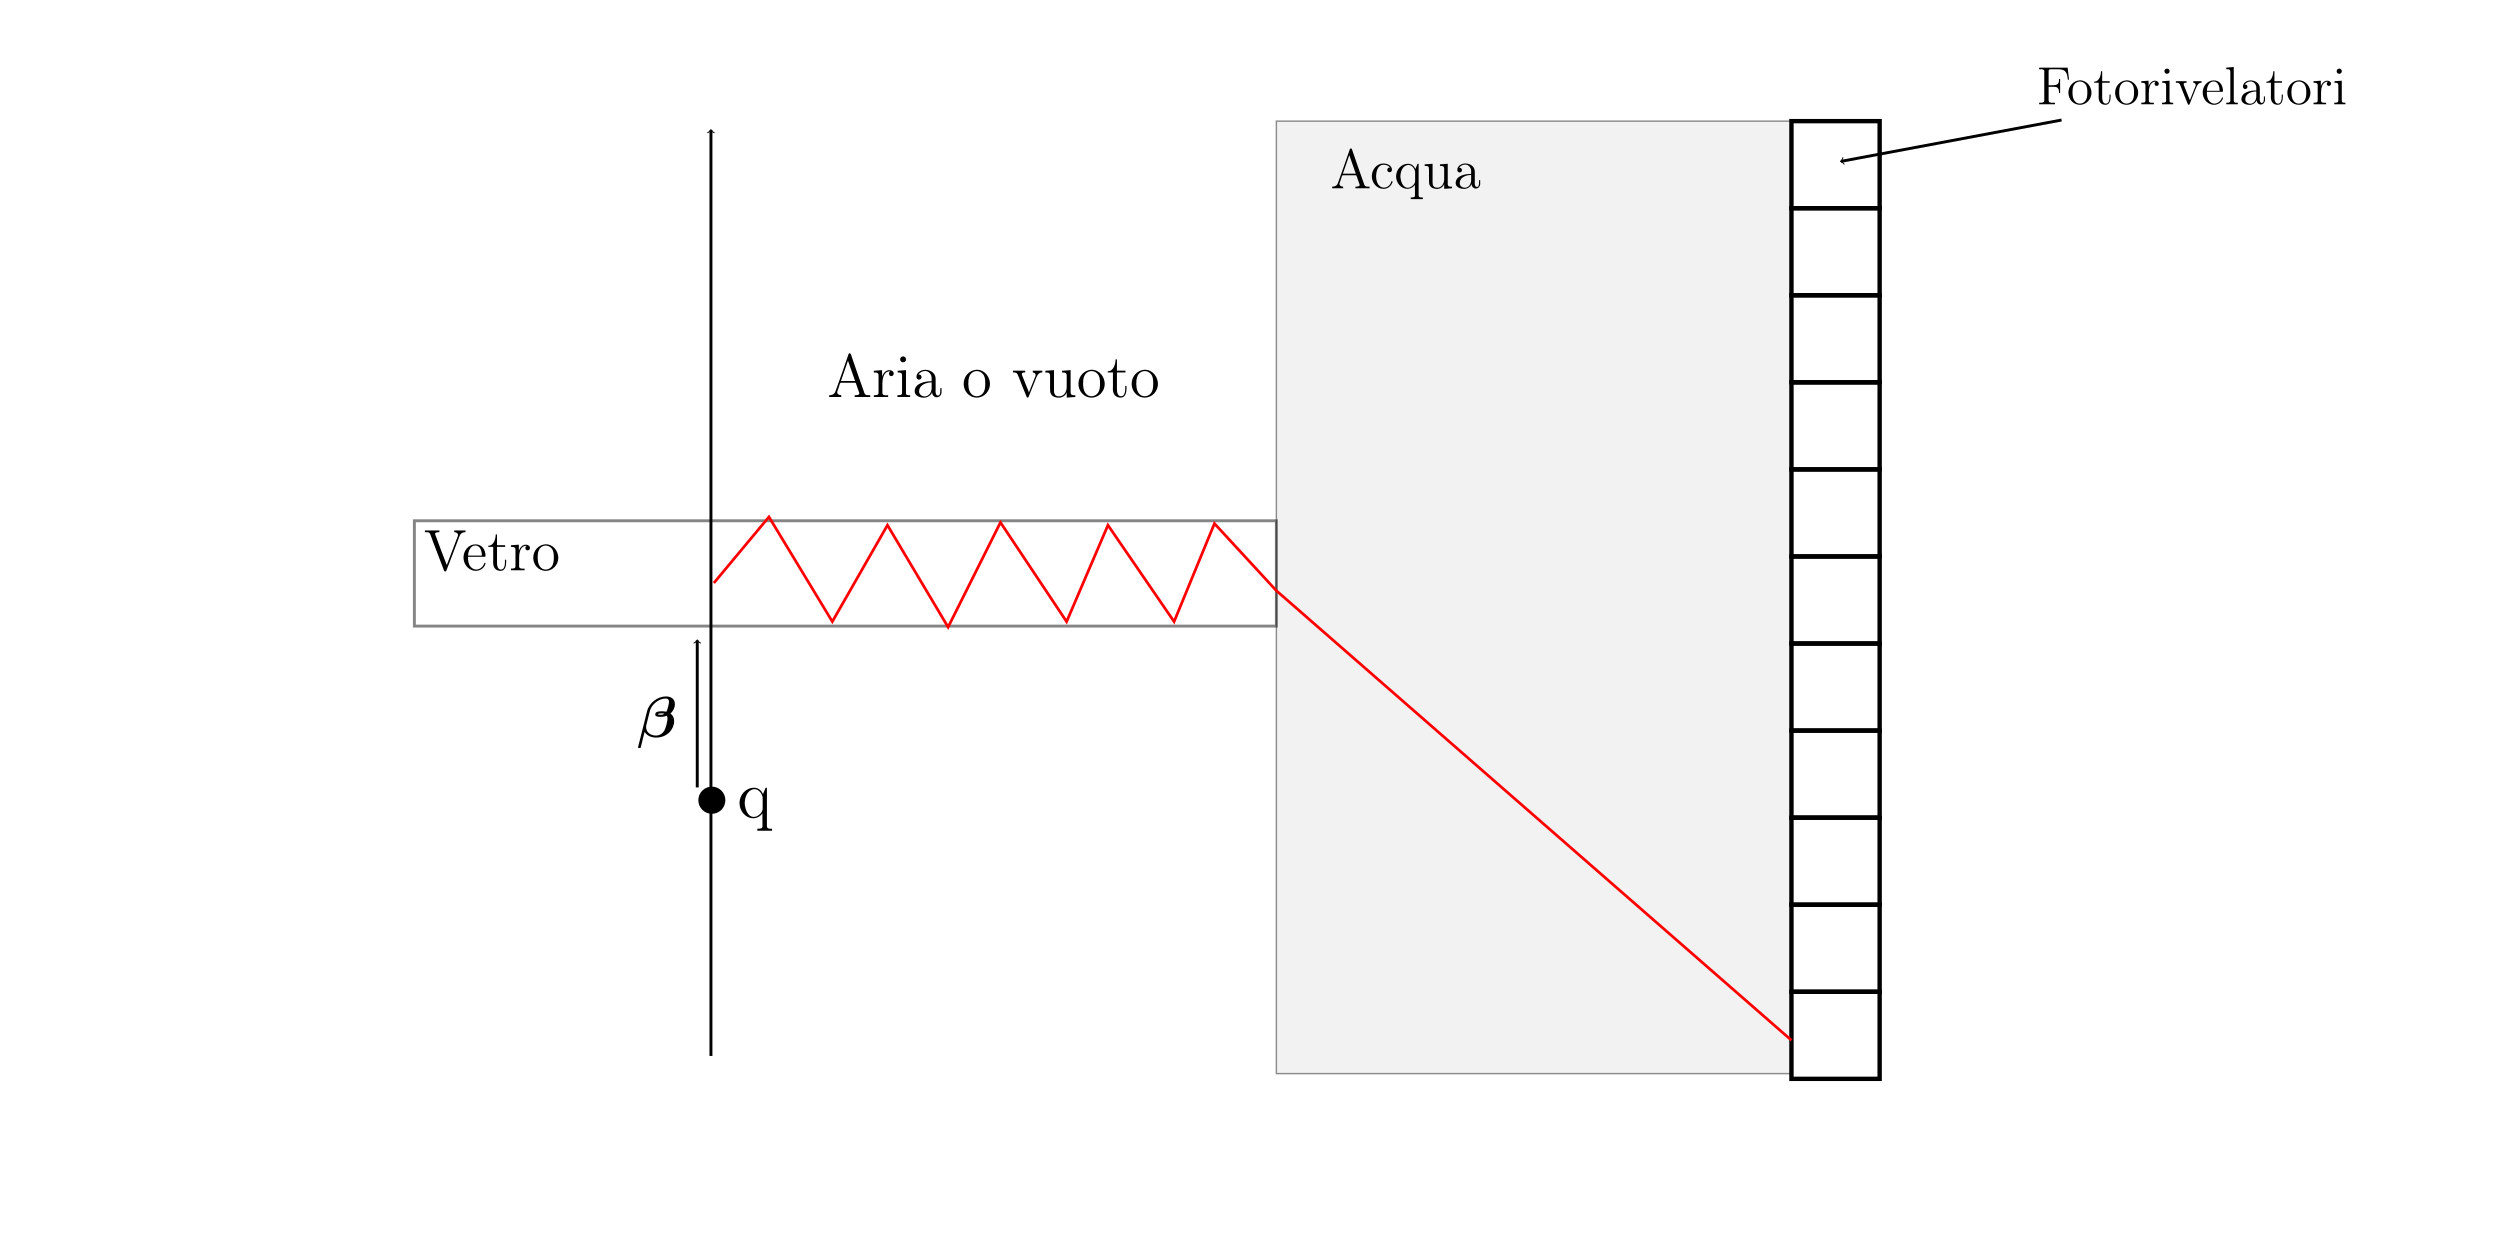 <?xml version="1.0" encoding="UTF-8" standalone="no"?>
<!-- Created with Inkscape (http://www.inkscape.org/) -->

<svg
   xmlns:dc="http://purl.org/dc/elements/1.1/"
   xmlns:cc="http://creativecommons.org/ns#"
   xmlns:rdf="http://www.w3.org/1999/02/22-rdf-syntax-ns#"
   xmlns:svg="http://www.w3.org/2000/svg"
   xmlns="http://www.w3.org/2000/svg"
   xmlns:xlink="http://www.w3.org/1999/xlink"
   xmlns:sodipodi="http://sodipodi.sourceforge.net/DTD/sodipodi-0.dtd"
   xmlns:inkscape="http://www.inkscape.org/namespaces/inkscape"
   width="240mm"
   height="120mm"
   viewBox="0 0 240 120"
   version="1.1"
   id="svg8"
   inkscape:version="0.92.4 5da689c313, 2019-01-14"
   sodipodi:docname="rilevatori-cherenkov-dirch.svg">
  <defs
     id="defs2">
    <marker
       markerWidth="0.911"
       markerHeight="1.690"
       refX="0"
       refY="0"
       orient="auto-start-reverse"
       id="marker-arrow-1.0616">
      <g
         id="g824"
         transform="scale(1.343)">
        <path
           id="path822"
           inkscape:connector-curvature="0"
           style="fill:none;stroke:#000000;stroke-width:0.6;stroke-linecap:round;stroke-linejoin:round;stroke-miterlimit:10;stroke-dasharray:none;stroke-opacity:1"
           d="M -1.554,2.072 C -1.425,1.295 0,0.13 0.389,0 0,-0.13 -1.425,-1.295 -1.554,-2.072" />
      </g>
    </marker>
    <g
       id="g870">
      <symbol
         id="glyph0-0"
         overflow="visible">
        <path
           id="path864"
           d=""
           style="stroke:none;" />
      </symbol>
      <symbol
         id="glyph0-1"
         overflow="visible">
        <path
           id="path867"
           d="M 4.453 -0.781 L 4.469 1.5 C 4.469 1.906 4.234 1.953 3.562 1.953 L 3.562 2.312 L 6.156 2.312 L 6.156 1.953 L 5.922 1.953 C 5.562 1.953 5.25 1.922 5.25 1.469 L 5.25 -5.266 L 5.016 -5.25 L 4.562 -4.156 C 4.281 -4.75 3.766 -5.266 3 -5.266 C 1.516 -5.266 0.422 -4 0.422 -2.562 C 0.422 -1.219 1.438 0.109 2.859 0.109 C 3.469 0.109 4.141 -0.234 4.453 -0.781 Z M 1.344 -2.391 L 1.344 -2.516 C 1.344 -3.422 1.703 -4.672 2.703 -4.953 C 2.797 -4.984 2.906 -5.016 3.016 -5.016 L 3.062 -5.016 C 3.797 -5.016 4.406 -4.25 4.5 -3.547 L 4.5 -1.594 C 4.5 -0.906 3.797 -0.328 3.297 -0.172 C 3.172 -0.141 3.031 -0.125 2.891 -0.125 C 1.781 -0.172 1.422 -1.625 1.344 -2.391 Z M 1.344 -2.391 "
           style="stroke:none;" />
      </symbol>
    </g>
    <marker
       markerWidth="0.911"
       markerHeight="1.690"
       refX="0"
       refY="0"
       orient="auto-start-reverse"
       id="marker-arrow-1.0616-3">
      <g
         id="g899"
         transform="scale(1.343)">
        <path
           id="path897"
           inkscape:connector-curvature="0"
           style="fill:none;stroke:#000000;stroke-width:0.6;stroke-linecap:round;stroke-linejoin:round;stroke-miterlimit:10;stroke-dasharray:none;stroke-opacity:1"
           d="M -1.554,2.072 C -1.425,1.295 0,0.13 0.389,0 0,-0.13 -1.425,-1.295 -1.554,-2.072" />
      </g>
    </marker>
    <g
       id="g936">
      <symbol
         id="glyph0-0-6"
         overflow="visible">
        <path
           id="path930"
           d=""
           style="stroke:none;" />
      </symbol>
      <symbol
         id="glyph0-1-7"
         overflow="visible">
        <path
           id="path933"
           d="M 0.234 1.953 C 0.234 1.984 0.188 2.141 0.188 2.156 C 0.188 2.312 0.375 2.312 0.484 2.312 C 0.719 2.312 0.719 2.297 0.781 2.047 C 0.828 1.859 1.547 -1.016 1.547 -1.047 C 2.062 -0.203 2.969 0.141 3.938 0.141 C 6.328 0.141 7.672 -1.688 7.672 -3.25 C 7.672 -4.094 7.297 -4.547 6.906 -4.844 C 7.344 -5.203 7.828 -5.969 7.828 -6.797 C 7.828 -7.812 7.094 -8.391 5.969 -8.391 C 4.25 -8.391 2.484 -7.062 2.062 -5.328 Z M 5.656 -4.797 C 5.359 -4.594 5.062 -4.594 4.906 -4.594 C 4.859 -4.594 4.328 -4.594 4.328 -4.688 C 4.328 -4.875 4.906 -4.875 5.062 -4.875 C 5.281 -4.875 5.422 -4.875 5.656 -4.797 Z M 6.062 -5.219 C 5.672 -5.312 5.328 -5.312 5.109 -5.312 C 4.719 -5.312 3.75 -5.312 3.75 -4.656 C 3.75 -4.156 4.469 -4.156 4.891 -4.156 C 5.094 -4.156 5.625 -4.156 6.172 -4.391 C 6.266 -4.203 6.297 -3.969 6.297 -3.766 C 6.297 -3.328 5.984 -1.891 5.625 -1.266 C 5.25 -0.688 4.656 -0.281 3.906 -0.281 C 2.797 -0.281 1.859 -0.953 1.859 -2.031 C 1.859 -2.266 1.922 -2.516 1.953 -2.641 C 2.125 -3.344 2.516 -4.906 2.656 -5.438 C 3.031 -6.734 4.484 -7.953 5.906 -7.953 C 6.344 -7.953 6.609 -7.75 6.609 -7.281 C 6.609 -6.906 6.328 -5.672 6.062 -5.219 Z M 6.062 -5.219 "
           style="stroke:none;" />
      </symbol>
    </g>
    <marker
       markerWidth="0.911"
       markerHeight="1.690"
       refX="0"
       refY="0"
       orient="auto-start-reverse"
       id="marker-arrow-1.0616-35">
      <g
         id="g1082"
         transform="scale(1.343)">
        <path
           id="path1080"
           inkscape:connector-curvature="0"
           style="fill:none;stroke:#000000;stroke-width:0.6;stroke-linecap:round;stroke-linejoin:round;stroke-miterlimit:10;stroke-dasharray:none;stroke-opacity:1"
           d="M -1.554,2.072 C -1.425,1.295 0,0.13 0.389,0 0,-0.13 -1.425,-1.295 -1.554,-2.072" />
      </g>
    </marker>
    <g
       id="g1234">
      <symbol
         id="glyph0-0-2"
         overflow="visible">
        <path
           id="path1216"
           d=""
           style="stroke:none;" />
      </symbol>
      <symbol
         id="glyph0-1-6"
         overflow="visible">
        <path
           id="path1219"
           d="M 0.219 -8.172 L 0.219 -7.828 L 0.469 -7.828 C 0.734 -7.828 0.984 -7.812 1.156 -7.656 C 1.297 -7.5 1.359 -7.25 1.453 -7.047 L 1.875 -5.891 C 2.594 -4 3.297 -2.109 4.031 -0.234 L 4.125 0.031 C 4.172 0.156 4.234 0.234 4.391 0.234 C 4.625 0.234 4.656 -0.047 4.734 -0.234 C 5.562 -2.438 6.453 -4.641 7.25 -6.844 C 7.438 -7.328 7.656 -7.828 8.547 -7.828 L 8.547 -8.172 L 6.234 -8.172 L 6.234 -7.828 C 6.484 -7.828 6.719 -7.75 6.891 -7.562 L 6.969 -7.453 C 7 -7.406 7.016 -7.328 7.016 -7.266 C 7.016 -7.109 6.938 -6.953 6.891 -6.797 L 6.656 -6.219 C 6.078 -4.703 5.516 -3.172 4.922 -1.656 C 4.859 -1.469 4.797 -1.281 4.703 -1.094 C 3.922 -3.031 3.188 -5.031 2.469 -7 L 2.344 -7.312 C 2.312 -7.359 2.312 -7.422 2.312 -7.484 L 2.312 -7.516 C 2.359 -7.828 2.875 -7.828 3.188 -7.828 L 3.188 -8.172 Z M 0.219 -8.172 "
           style="stroke:none;" />
      </symbol>
      <symbol
         id="glyph0-2"
         overflow="visible">
        <path
           id="path1222"
           d="M 1.266 -2.781 L 4.688 -2.781 C 4.812 -2.781 4.859 -2.828 4.859 -2.953 C 4.859 -4.188 4.203 -5.328 2.797 -5.328 C 1.359 -5.328 0.344 -4.031 0.344 -2.641 C 0.344 -1.594 0.906 -0.531 1.953 -0.094 C 2.219 0.031 2.516 0.109 2.828 0.109 L 2.859 0.109 C 3.734 0.109 4.578 -0.422 4.828 -1.297 C 4.844 -1.344 4.859 -1.391 4.859 -1.438 C 4.859 -1.5 4.797 -1.547 4.734 -1.547 C 4.594 -1.547 4.531 -1.234 4.453 -1.078 C 4.141 -0.531 3.578 -0.156 2.938 -0.156 C 2.484 -0.156 2.078 -0.406 1.797 -0.734 C 1.312 -1.312 1.266 -2.062 1.266 -2.781 Z M 1.281 -3.016 C 1.281 -3.922 1.781 -5.094 2.766 -5.094 C 3.828 -5.094 4.109 -3.859 4.109 -3.016 Z M 1.281 -3.016 "
           style="stroke:none;" />
      </symbol>
      <symbol
         id="glyph0-3"
         overflow="visible">
        <path
           id="path1225"
           d="M 1.75 -7.359 C 1.75 -6.594 1.438 -5.047 0.219 -5.047 L 0.219 -4.812 L 1.234 -4.812 L 1.234 -2.109 C 1.234 -1.938 1.219 -1.766 1.219 -1.609 C 1.219 -0.531 1.766 0.109 2.766 0.109 C 3.688 0.109 3.891 -0.922 3.891 -1.656 L 3.891 -2.172 L 3.641 -2.172 C 3.641 -2 3.641 -1.812 3.641 -1.641 C 3.641 -1.125 3.547 -0.156 2.828 -0.156 C 2.141 -0.156 2.016 -0.984 2.016 -1.562 L 2.016 -4.812 L 3.688 -4.812 L 3.688 -5.156 L 2.016 -5.156 L 2.016 -7.359 Z M 1.75 -7.359 "
           style="stroke:none;" />
      </symbol>
      <symbol
         id="glyph0-4"
         overflow="visible">
        <path
           id="path1228"
           d="M 0.328 -5.141 L 0.328 -4.797 L 0.531 -4.797 C 0.891 -4.797 1.25 -4.75 1.25 -4.203 L 1.25 -0.859 C 1.25 -0.422 1.016 -0.359 0.328 -0.359 L 0.328 -0.016 L 3.125 -0.016 L 3.125 -0.359 C 3 -0.359 2.859 -0.344 2.719 -0.344 C 2.328 -0.344 2 -0.406 2 -0.844 L 2 -2.469 C 2 -3.391 2.141 -4.703 3.125 -5 C 3.219 -5.016 3.297 -5.031 3.391 -5.031 C 3.453 -5.031 3.5 -5.016 3.562 -5.016 C 3.375 -4.938 3.281 -4.75 3.281 -4.562 C 3.281 -4.297 3.5 -4.094 3.734 -4.094 C 4.047 -4.094 4.219 -4.344 4.219 -4.578 C 4.219 -5.016 3.797 -5.266 3.391 -5.266 C 2.766 -5.266 2.297 -4.812 2.062 -4.297 C 2.016 -4.188 1.953 -4.062 1.953 -3.938 L 1.938 -5.266 Z M 0.328 -5.141 "
           style="stroke:none;" />
      </symbol>
      <symbol
         id="glyph0-5"
         overflow="visible">
        <path
           id="path1231"
           d="M 2.75 -5.328 C 1.469 -5.219 0.344 -4.094 0.344 -2.578 C 0.344 -1.219 1.344 0.109 2.922 0.109 C 4.359 0.109 5.484 -1.156 5.484 -2.562 C 5.484 -3.891 4.5 -5.344 2.906 -5.344 C 2.859 -5.344 2.797 -5.328 2.75 -5.328 Z M 1.266 -2.312 C 1.25 -2.406 1.25 -2.5 1.25 -2.594 C 1.25 -3.422 1.344 -4.5 2.266 -4.938 C 2.469 -5.031 2.688 -5.078 2.906 -5.078 C 3.359 -5.078 3.797 -4.875 4.094 -4.516 C 4.516 -4.031 4.562 -3.359 4.562 -2.734 C 4.562 -2.062 4.547 -1.297 4.094 -0.734 C 3.797 -0.375 3.359 -0.156 2.906 -0.156 C 1.906 -0.156 1.406 -1.047 1.297 -1.938 C 1.281 -2.062 1.281 -2.188 1.266 -2.312 Z M 1.266 -2.312 "
           style="stroke:none;" />
      </symbol>
    </g>
    <g
       id="g1307">
      <symbol
         id="glyph0-0-8"
         overflow="visible">
        <path
           id="path1280"
           d=""
           style="stroke:none;" />
      </symbol>
      <symbol
         id="glyph0-1-79"
         overflow="visible">
        <path
           id="path1283"
           d="M 0.375 -0.359 L 0.375 -0.016 L 2.734 -0.016 L 2.734 -0.359 C 2.422 -0.359 1.938 -0.531 1.938 -0.938 C 1.938 -1.078 2.016 -1.219 2.062 -1.375 C 2.125 -1.609 2.219 -1.828 2.297 -2.062 C 2.406 -2.359 2.453 -2.797 2.672 -2.797 L 5.438 -2.797 C 5.594 -2.797 5.609 -2.672 5.641 -2.562 L 5.891 -1.844 C 5.984 -1.562 6.078 -1.281 6.188 -1 C 6.219 -0.922 6.266 -0.812 6.266 -0.719 C 6.266 -0.375 5.688 -0.359 5.359 -0.359 L 5.359 -0.016 L 8.391 -0.016 L 8.391 -0.359 L 8.109 -0.359 C 7.844 -0.359 7.562 -0.375 7.406 -0.531 C 7.266 -0.688 7.203 -0.922 7.141 -1.125 C 6.297 -3.438 5.516 -5.75 4.719 -8.062 C 4.656 -8.266 4.625 -8.547 4.375 -8.547 C 4.234 -8.547 4.156 -8.469 4.141 -8.328 L 4.047 -8.062 C 3.297 -5.844 2.5 -3.625 1.703 -1.406 C 1.531 -0.844 1.297 -0.359 0.375 -0.359 Z M 2.672 -3.141 L 4.047 -7.109 L 5.438 -3.141 Z M 2.672 -3.141 "
           style="stroke:none;" />
      </symbol>
      <symbol
         id="glyph0-2-2"
         overflow="visible">
        <path
           id="path1286"
           d="M 0.328 -5.141 L 0.328 -4.797 L 0.531 -4.797 C 0.891 -4.797 1.25 -4.75 1.25 -4.203 L 1.25 -0.859 C 1.25 -0.422 1.016 -0.359 0.328 -0.359 L 0.328 -0.016 L 3.125 -0.016 L 3.125 -0.359 C 3 -0.359 2.859 -0.344 2.719 -0.344 C 2.328 -0.344 2 -0.406 2 -0.844 L 2 -2.469 C 2 -3.391 2.141 -4.703 3.125 -5 C 3.219 -5.016 3.297 -5.031 3.391 -5.031 C 3.453 -5.031 3.5 -5.016 3.562 -5.016 C 3.375 -4.938 3.281 -4.75 3.281 -4.562 C 3.281 -4.297 3.5 -4.094 3.734 -4.094 C 4.047 -4.094 4.219 -4.344 4.219 -4.578 C 4.219 -5.016 3.797 -5.266 3.391 -5.266 C 2.766 -5.266 2.297 -4.812 2.062 -4.297 C 2.016 -4.188 1.953 -4.062 1.953 -3.938 L 1.938 -5.266 Z M 0.328 -5.141 "
           style="stroke:none;" />
      </symbol>
      <symbol
         id="glyph0-3-0"
         overflow="visible">
        <path
           id="path1289"
           d="M 0.438 -5.141 L 0.438 -4.797 L 0.641 -4.797 C 1.016 -4.797 1.297 -4.734 1.297 -4.203 L 1.297 -0.859 C 1.297 -0.422 1.078 -0.359 0.391 -0.359 L 0.391 -0.016 L 2.875 -0.016 L 2.875 -0.359 L 2.703 -0.359 C 2.359 -0.359 2.062 -0.375 2.062 -0.781 L 2.062 -5.266 Z M 1.406 -7.938 C 1.094 -7.891 0.922 -7.625 0.922 -7.375 C 0.922 -7.125 1.109 -6.797 1.484 -6.797 C 1.859 -6.797 2.078 -7.078 2.078 -7.359 C 2.078 -7.609 1.891 -7.953 1.516 -7.953 C 1.484 -7.953 1.453 -7.938 1.406 -7.938 Z M 1.406 -7.938 "
           style="stroke:none;" />
      </symbol>
      <symbol
         id="glyph0-4-2"
         overflow="visible">
        <path
           id="path1292"
           d="M 1.25 -4.406 C 1.547 -4.859 2.062 -5.094 2.594 -5.094 C 3.281 -5.094 3.828 -4.406 3.828 -3.734 L 3.828 -3.094 C 2.625 -3.094 0.516 -2.766 0.516 -1.125 L 0.516 -1 C 0.625 -0.188 1.609 0.125 2.312 0.125 C 2.938 0.125 3.719 -0.266 3.891 -0.922 L 3.906 -0.922 C 3.938 -0.359 4.344 0.047 4.828 0.047 C 5.328 0.047 5.719 -0.375 5.766 -0.875 L 5.766 -1.75 L 5.516 -1.75 L 5.516 -1.156 C 5.516 -0.812 5.453 -0.297 5.062 -0.297 C 4.672 -0.297 4.594 -0.812 4.594 -1.109 C 4.594 -1.25 4.609 -1.375 4.609 -1.5 L 4.609 -3.172 C 4.609 -3.297 4.609 -3.438 4.609 -3.578 C 4.609 -4.703 3.578 -5.328 2.594 -5.328 C 1.828 -5.328 0.859 -4.875 0.859 -3.938 C 0.859 -3.594 1.094 -3.406 1.375 -3.406 C 1.656 -3.406 1.859 -3.641 1.859 -3.906 C 1.859 -4.203 1.641 -4.406 1.344 -4.406 Z M 3.828 -2.875 L 3.828 -1.75 C 3.828 -0.891 3.281 -0.125 2.438 -0.125 C 1.984 -0.125 1.375 -0.484 1.375 -1.094 C 1.375 -2.156 2.328 -2.688 3.328 -2.828 C 3.484 -2.859 3.656 -2.844 3.828 -2.875 Z M 3.828 -2.875 "
           style="stroke:none;" />
      </symbol>
      <symbol
         id="glyph0-5-3"
         overflow="visible">
        <path
           id="path1295"
           d="M 2.75 -5.328 C 1.469 -5.219 0.344 -4.094 0.344 -2.578 C 0.344 -1.219 1.344 0.109 2.922 0.109 C 4.359 0.109 5.484 -1.156 5.484 -2.562 C 5.484 -3.891 4.5 -5.344 2.906 -5.344 C 2.859 -5.344 2.797 -5.328 2.75 -5.328 Z M 1.266 -2.312 C 1.25 -2.406 1.25 -2.5 1.25 -2.594 C 1.25 -3.422 1.344 -4.5 2.266 -4.938 C 2.469 -5.031 2.688 -5.078 2.906 -5.078 C 3.359 -5.078 3.797 -4.875 4.094 -4.516 C 4.516 -4.031 4.562 -3.359 4.562 -2.734 C 4.562 -2.062 4.547 -1.297 4.094 -0.734 C 3.797 -0.375 3.359 -0.156 2.906 -0.156 C 1.906 -0.156 1.406 -1.047 1.297 -1.938 C 1.281 -2.062 1.281 -2.188 1.266 -2.312 Z M 1.266 -2.312 "
           style="stroke:none;" />
      </symbol>
      <symbol
         id="glyph0-6"
         overflow="visible">
        <path
           id="path1298"
           d="M 0.219 -5.156 L 0.219 -4.812 L 0.438 -4.812 C 0.859 -4.812 1.047 -4.656 1.188 -4.281 L 1.438 -3.672 C 1.891 -2.516 2.344 -1.344 2.828 -0.203 C 2.875 -0.078 2.922 0.109 3.078 0.109 C 3.25 0.109 3.297 -0.078 3.344 -0.203 C 3.812 -1.391 4.281 -2.562 4.75 -3.734 C 5.016 -4.391 5.312 -4.812 5.953 -4.812 L 5.953 -5.156 L 4.094 -5.156 L 4.094 -4.812 C 4.375 -4.797 4.656 -4.609 4.656 -4.297 C 4.656 -4.125 4.562 -3.969 4.5 -3.828 C 4.266 -3.188 4 -2.562 3.734 -1.906 L 3.5 -1.297 C 3.453 -1.172 3.375 -1.047 3.359 -0.922 C 3.281 -1 3.266 -1.125 3.234 -1.219 L 3 -1.766 C 2.672 -2.594 2.359 -3.422 2.016 -4.234 C 1.984 -4.312 1.953 -4.406 1.953 -4.5 L 1.953 -4.547 C 2.016 -4.812 2.359 -4.812 2.609 -4.812 L 2.609 -5.156 Z M 0.219 -5.156 "
           style="stroke:none;" />
      </symbol>
      <symbol
         id="glyph0-7"
         overflow="visible">
        <path
           id="path1301"
           d="M 0.375 -5.141 L 0.375 -4.797 L 0.531 -4.797 C 1.047 -4.797 1.297 -4.75 1.297 -4.031 L 1.297 -1.641 C 1.297 -1.266 1.297 -0.891 1.5 -0.562 C 1.812 -0.031 2.469 0.125 3.031 0.125 C 3.672 0.125 4.375 -0.297 4.547 -0.953 L 4.562 0.109 L 6.234 -0.016 L 6.234 -0.359 L 6 -0.359 C 5.656 -0.359 5.312 -0.406 5.312 -0.938 L 5.312 -5.266 L 3.641 -5.141 L 3.641 -4.797 L 3.781 -4.797 C 4.188 -4.797 4.547 -4.766 4.547 -4.203 L 4.547 -1.828 C 4.484 -0.984 4.016 -0.141 3.078 -0.141 C 2.641 -0.141 2.219 -0.25 2.094 -0.891 C 2.062 -1.109 2.062 -1.344 2.062 -1.578 L 2.062 -5.266 Z M 0.375 -5.141 "
           style="stroke:none;" />
      </symbol>
      <symbol
         id="glyph0-8"
         overflow="visible">
        <path
           id="path1304"
           d="M 1.75 -7.359 C 1.75 -6.594 1.438 -5.047 0.219 -5.047 L 0.219 -4.812 L 1.234 -4.812 L 1.234 -2.109 C 1.234 -1.938 1.219 -1.766 1.219 -1.609 C 1.219 -0.531 1.766 0.109 2.766 0.109 C 3.688 0.109 3.891 -0.922 3.891 -1.656 L 3.891 -2.172 L 3.641 -2.172 C 3.641 -2 3.641 -1.812 3.641 -1.641 C 3.641 -1.125 3.547 -0.156 2.828 -0.156 C 2.141 -0.156 2.016 -0.984 2.016 -1.562 L 2.016 -4.812 L 3.688 -4.812 L 3.688 -5.156 L 2.016 -5.156 L 2.016 -7.359 Z M 1.75 -7.359 "
           style="stroke:none;" />
      </symbol>
    </g>
    <g
       id="g1395">
      <symbol
         id="glyph0-0-5"
         overflow="visible">
        <path
           id="path1377"
           d=""
           style="stroke:none;" />
      </symbol>
      <symbol
         id="glyph0-1-9"
         overflow="visible">
        <path
           id="path1380"
           d="M 0.375 -0.359 L 0.375 -0.016 L 2.734 -0.016 L 2.734 -0.359 C 2.422 -0.359 1.938 -0.531 1.938 -0.938 C 1.938 -1.078 2.016 -1.219 2.062 -1.375 C 2.125 -1.609 2.219 -1.828 2.297 -2.062 C 2.406 -2.359 2.453 -2.797 2.672 -2.797 L 5.438 -2.797 C 5.594 -2.797 5.609 -2.672 5.641 -2.562 L 5.891 -1.844 C 5.984 -1.562 6.078 -1.281 6.188 -1 C 6.219 -0.922 6.266 -0.812 6.266 -0.719 C 6.266 -0.375 5.688 -0.359 5.359 -0.359 L 5.359 -0.016 L 8.391 -0.016 L 8.391 -0.359 L 8.109 -0.359 C 7.844 -0.359 7.562 -0.375 7.406 -0.531 C 7.266 -0.688 7.203 -0.922 7.141 -1.125 C 6.297 -3.438 5.516 -5.75 4.719 -8.062 C 4.656 -8.266 4.625 -8.547 4.375 -8.547 C 4.234 -8.547 4.156 -8.469 4.141 -8.328 L 4.047 -8.062 C 3.297 -5.844 2.5 -3.625 1.703 -1.406 C 1.531 -0.844 1.297 -0.359 0.375 -0.359 Z M 2.672 -3.141 L 4.047 -7.109 L 5.438 -3.141 Z M 2.672 -3.141 "
           style="stroke:none;" />
      </symbol>
      <symbol
         id="glyph0-2-22"
         overflow="visible">
        <path
           id="path1383"
           d="M 4.312 -4.453 C 4.281 -4.453 4.25 -4.453 4.219 -4.453 C 3.938 -4.453 3.734 -4.234 3.734 -3.953 C 3.734 -3.656 3.953 -3.453 4.219 -3.453 C 4.5 -3.453 4.734 -3.641 4.734 -3.969 C 4.734 -4.953 3.656 -5.328 2.891 -5.328 C 1.453 -5.328 0.422 -3.984 0.422 -2.594 C 0.422 -1.219 1.453 0.109 2.922 0.109 C 3.734 0.109 4.438 -0.328 4.781 -1.141 C 4.812 -1.219 4.859 -1.328 4.859 -1.422 L 4.859 -1.469 C 4.844 -1.516 4.797 -1.547 4.75 -1.547 C 4.562 -1.547 4.562 -1.359 4.531 -1.25 C 4.297 -0.609 3.688 -0.156 3.031 -0.156 C 1.75 -0.156 1.344 -1.578 1.344 -2.562 C 1.344 -3.547 1.656 -5.062 2.984 -5.062 C 3.469 -5.062 4.031 -4.859 4.312 -4.453 Z M 4.312 -4.453 "
           style="stroke:none;" />
      </symbol>
      <symbol
         id="glyph0-3-8"
         overflow="visible">
        <path
           id="path1386"
           d="M 4.453 -0.781 L 4.469 1.5 C 4.469 1.906 4.234 1.953 3.562 1.953 L 3.562 2.312 L 6.156 2.312 L 6.156 1.953 L 5.922 1.953 C 5.562 1.953 5.25 1.922 5.25 1.469 L 5.25 -5.266 L 5.016 -5.25 L 4.562 -4.156 C 4.281 -4.75 3.766 -5.266 3 -5.266 C 1.516 -5.266 0.422 -4 0.422 -2.562 C 0.422 -1.219 1.438 0.109 2.859 0.109 C 3.469 0.109 4.141 -0.234 4.453 -0.781 Z M 1.344 -2.391 L 1.344 -2.516 C 1.344 -3.422 1.703 -4.672 2.703 -4.953 C 2.797 -4.984 2.906 -5.016 3.016 -5.016 L 3.062 -5.016 C 3.797 -5.016 4.406 -4.25 4.5 -3.547 L 4.5 -1.594 C 4.5 -0.906 3.797 -0.328 3.297 -0.172 C 3.172 -0.141 3.031 -0.125 2.891 -0.125 C 1.781 -0.172 1.422 -1.625 1.344 -2.391 Z M 1.344 -2.391 "
           style="stroke:none;" />
      </symbol>
      <symbol
         id="glyph0-4-9"
         overflow="visible">
        <path
           id="path1389"
           d="M 0.375 -5.141 L 0.375 -4.797 L 0.531 -4.797 C 1.047 -4.797 1.297 -4.75 1.297 -4.031 L 1.297 -1.641 C 1.297 -1.266 1.297 -0.891 1.5 -0.562 C 1.812 -0.031 2.469 0.125 3.031 0.125 C 3.672 0.125 4.375 -0.297 4.547 -0.953 L 4.562 0.109 L 6.234 -0.016 L 6.234 -0.359 L 6 -0.359 C 5.656 -0.359 5.312 -0.406 5.312 -0.938 L 5.312 -5.266 L 3.641 -5.141 L 3.641 -4.797 L 3.781 -4.797 C 4.188 -4.797 4.547 -4.766 4.547 -4.203 L 4.547 -1.828 C 4.484 -0.984 4.016 -0.141 3.078 -0.141 C 2.641 -0.141 2.219 -0.25 2.094 -0.891 C 2.062 -1.109 2.062 -1.344 2.062 -1.578 L 2.062 -5.266 Z M 0.375 -5.141 "
           style="stroke:none;" />
      </symbol>
      <symbol
         id="glyph0-5-7"
         overflow="visible">
        <path
           id="path1392"
           d="M 1.25 -4.406 C 1.547 -4.859 2.062 -5.094 2.594 -5.094 C 3.281 -5.094 3.828 -4.406 3.828 -3.734 L 3.828 -3.094 C 2.625 -3.094 0.516 -2.766 0.516 -1.125 L 0.516 -1 C 0.625 -0.188 1.609 0.125 2.312 0.125 C 2.938 0.125 3.719 -0.266 3.891 -0.922 L 3.906 -0.922 C 3.938 -0.359 4.344 0.047 4.828 0.047 C 5.328 0.047 5.719 -0.375 5.766 -0.875 L 5.766 -1.75 L 5.516 -1.75 L 5.516 -1.156 C 5.516 -0.812 5.453 -0.297 5.062 -0.297 C 4.672 -0.297 4.594 -0.812 4.594 -1.109 C 4.594 -1.25 4.609 -1.375 4.609 -1.5 L 4.609 -3.172 C 4.609 -3.297 4.609 -3.438 4.609 -3.578 C 4.609 -4.703 3.578 -5.328 2.594 -5.328 C 1.828 -5.328 0.859 -4.875 0.859 -3.938 C 0.859 -3.594 1.094 -3.406 1.375 -3.406 C 1.656 -3.406 1.859 -3.641 1.859 -3.906 C 1.859 -4.203 1.641 -4.406 1.344 -4.406 Z M 3.828 -2.875 L 3.828 -1.75 C 3.828 -0.891 3.281 -0.125 2.438 -0.125 C 1.984 -0.125 1.375 -0.484 1.375 -1.094 C 1.375 -2.156 2.328 -2.688 3.328 -2.828 C 3.484 -2.859 3.656 -2.844 3.828 -2.875 Z M 3.828 -2.875 "
           style="stroke:none;" />
      </symbol>
    </g>
    <marker
       markerWidth="0.911"
       markerHeight="1.690"
       refX="0"
       refY="0"
       orient="auto-start-reverse"
       id="marker-arrow-1.0616-6">
      <g
         id="g1445"
         transform="scale(1.343)">
        <path
           id="path1443"
           inkscape:connector-curvature="0"
           style="fill:none;stroke:#000000;stroke-width:0.6;stroke-linecap:round;stroke-linejoin:round;stroke-miterlimit:10;stroke-dasharray:none;stroke-opacity:1"
           d="M -1.554,2.072 C -1.425,1.295 0,0.13 0.389,0 0,-0.13 -1.425,-1.295 -1.554,-2.072" />
      </g>
    </marker>
    <marker
       markerWidth="0.911"
       markerHeight="1.690"
       refX="0"
       refY="0"
       orient="auto-start-reverse"
       id="marker-arrow-1.0616-1">
      <g
         id="g1498"
         transform="scale(1.343)">
        <path
           id="path1496"
           inkscape:connector-curvature="0"
           style="fill:none;stroke:#000000;stroke-width:0.6;stroke-linecap:round;stroke-linejoin:round;stroke-miterlimit:10;stroke-dasharray:none;stroke-opacity:1"
           d="M -1.554,2.072 C -1.425,1.295 0,0.13 0.389,0 0,-0.13 -1.425,-1.295 -1.554,-2.072" />
      </g>
    </marker>
    <g
       id="g1586">
      <symbol
         id="glyph0-0-29"
         overflow="visible">
        <path
           id="path1556"
           d=""
           style="stroke:none;" />
      </symbol>
      <symbol
         id="glyph0-1-3"
         overflow="visible">
        <path
           id="path1559"
           d="M 0.484 -8.156 L 0.484 -7.812 L 0.859 -7.812 C 1.266 -7.812 1.641 -7.75 1.641 -7.328 C 1.641 -7.25 1.625 -7.172 1.625 -7.094 L 1.625 -0.891 C 1.625 -0.406 1.25 -0.359 0.859 -0.359 L 0.484 -0.359 L 0.484 -0.016 L 4.016 -0.016 L 4.016 -0.359 C 3.859 -0.359 3.688 -0.344 3.484 -0.344 C 2.922 -0.344 2.594 -0.406 2.594 -0.922 L 2.594 -3.906 L 3.594 -3.906 C 4.234 -3.906 4.906 -3.859 4.906 -2.719 L 4.906 -2.516 L 5.156 -2.516 L 5.156 -5.656 L 4.906 -5.656 L 4.906 -5.438 C 4.906 -4.547 4.578 -4.25 3.422 -4.25 L 2.594 -4.25 L 2.594 -7.375 C 2.594 -7.703 2.734 -7.812 3.062 -7.812 L 4.453 -7.812 C 5.109 -7.812 5.922 -7.797 6.391 -7.219 C 6.75 -6.734 6.797 -6.078 6.875 -5.484 L 7.141 -5.484 L 6.828 -8.156 Z M 0.484 -8.156 "
           style="stroke:none;" />
      </symbol>
      <symbol
         id="glyph0-2-1"
         overflow="visible">
        <path
           id="path1562"
           d="M 2.75 -5.328 C 1.469 -5.219 0.344 -4.094 0.344 -2.578 C 0.344 -1.219 1.344 0.109 2.922 0.109 C 4.359 0.109 5.484 -1.156 5.484 -2.562 C 5.484 -3.891 4.5 -5.344 2.906 -5.344 C 2.859 -5.344 2.797 -5.328 2.75 -5.328 Z M 1.266 -2.312 C 1.25 -2.406 1.25 -2.5 1.25 -2.594 C 1.25 -3.422 1.344 -4.5 2.266 -4.938 C 2.469 -5.031 2.688 -5.078 2.906 -5.078 C 3.359 -5.078 3.797 -4.875 4.094 -4.516 C 4.516 -4.031 4.562 -3.359 4.562 -2.734 C 4.562 -2.062 4.547 -1.297 4.094 -0.734 C 3.797 -0.375 3.359 -0.156 2.906 -0.156 C 1.906 -0.156 1.406 -1.047 1.297 -1.938 C 1.281 -2.062 1.281 -2.188 1.266 -2.312 Z M 1.266 -2.312 "
           style="stroke:none;" />
      </symbol>
      <symbol
         id="glyph0-3-9"
         overflow="visible">
        <path
           id="path1565"
           d="M 1.75 -7.359 C 1.75 -6.594 1.438 -5.047 0.219 -5.047 L 0.219 -4.812 L 1.234 -4.812 L 1.234 -2.109 C 1.234 -1.938 1.219 -1.766 1.219 -1.609 C 1.219 -0.531 1.766 0.109 2.766 0.109 C 3.688 0.109 3.891 -0.922 3.891 -1.656 L 3.891 -2.172 L 3.641 -2.172 C 3.641 -2 3.641 -1.812 3.641 -1.641 C 3.641 -1.125 3.547 -0.156 2.828 -0.156 C 2.141 -0.156 2.016 -0.984 2.016 -1.562 L 2.016 -4.812 L 3.688 -4.812 L 3.688 -5.156 L 2.016 -5.156 L 2.016 -7.359 Z M 1.75 -7.359 "
           style="stroke:none;" />
      </symbol>
      <symbol
         id="glyph0-4-4"
         overflow="visible">
        <path
           id="path1568"
           d="M 0.328 -5.141 L 0.328 -4.797 L 0.531 -4.797 C 0.891 -4.797 1.25 -4.75 1.25 -4.203 L 1.25 -0.859 C 1.25 -0.422 1.016 -0.359 0.328 -0.359 L 0.328 -0.016 L 3.125 -0.016 L 3.125 -0.359 C 3 -0.359 2.859 -0.344 2.719 -0.344 C 2.328 -0.344 2 -0.406 2 -0.844 L 2 -2.469 C 2 -3.391 2.141 -4.703 3.125 -5 C 3.219 -5.016 3.297 -5.031 3.391 -5.031 C 3.453 -5.031 3.5 -5.016 3.562 -5.016 C 3.375 -4.938 3.281 -4.75 3.281 -4.562 C 3.281 -4.297 3.5 -4.094 3.734 -4.094 C 4.047 -4.094 4.219 -4.344 4.219 -4.578 C 4.219 -5.016 3.797 -5.266 3.391 -5.266 C 2.766 -5.266 2.297 -4.812 2.062 -4.297 C 2.016 -4.188 1.953 -4.062 1.953 -3.938 L 1.938 -5.266 Z M 0.328 -5.141 "
           style="stroke:none;" />
      </symbol>
      <symbol
         id="glyph0-5-78"
         overflow="visible">
        <path
           id="path1571"
           d="M 0.438 -5.141 L 0.438 -4.797 L 0.641 -4.797 C 1.016 -4.797 1.297 -4.734 1.297 -4.203 L 1.297 -0.859 C 1.297 -0.422 1.078 -0.359 0.391 -0.359 L 0.391 -0.016 L 2.875 -0.016 L 2.875 -0.359 L 2.703 -0.359 C 2.359 -0.359 2.062 -0.375 2.062 -0.781 L 2.062 -5.266 Z M 1.406 -7.938 C 1.094 -7.891 0.922 -7.625 0.922 -7.375 C 0.922 -7.125 1.109 -6.797 1.484 -6.797 C 1.859 -6.797 2.078 -7.078 2.078 -7.359 C 2.078 -7.609 1.891 -7.953 1.516 -7.953 C 1.484 -7.953 1.453 -7.938 1.406 -7.938 Z M 1.406 -7.938 "
           style="stroke:none;" />
      </symbol>
      <symbol
         id="glyph0-6-4"
         overflow="visible">
        <path
           id="path1574"
           d="M 0.219 -5.156 L 0.219 -4.812 L 0.438 -4.812 C 0.859 -4.812 1.047 -4.656 1.188 -4.281 L 1.438 -3.672 C 1.891 -2.516 2.344 -1.344 2.828 -0.203 C 2.875 -0.078 2.922 0.109 3.078 0.109 C 3.25 0.109 3.297 -0.078 3.344 -0.203 C 3.812 -1.391 4.281 -2.562 4.75 -3.734 C 5.016 -4.391 5.312 -4.812 5.953 -4.812 L 5.953 -5.156 L 4.094 -5.156 L 4.094 -4.812 C 4.375 -4.797 4.656 -4.609 4.656 -4.297 C 4.656 -4.125 4.562 -3.969 4.5 -3.828 C 4.266 -3.188 4 -2.562 3.734 -1.906 L 3.5 -1.297 C 3.453 -1.172 3.375 -1.047 3.359 -0.922 C 3.281 -1 3.266 -1.125 3.234 -1.219 L 3 -1.766 C 2.672 -2.594 2.359 -3.422 2.016 -4.234 C 1.984 -4.312 1.953 -4.406 1.953 -4.5 L 1.953 -4.547 C 2.016 -4.812 2.359 -4.812 2.609 -4.812 L 2.609 -5.156 Z M 0.219 -5.156 "
           style="stroke:none;" />
      </symbol>
      <symbol
         id="glyph0-7-5"
         overflow="visible">
        <path
           id="path1577"
           d="M 1.266 -2.781 L 4.688 -2.781 C 4.812 -2.781 4.859 -2.828 4.859 -2.953 C 4.859 -4.188 4.203 -5.328 2.797 -5.328 C 1.359 -5.328 0.344 -4.031 0.344 -2.641 C 0.344 -1.594 0.906 -0.531 1.953 -0.094 C 2.219 0.031 2.516 0.109 2.828 0.109 L 2.859 0.109 C 3.734 0.109 4.578 -0.422 4.828 -1.297 C 4.844 -1.344 4.859 -1.391 4.859 -1.438 C 4.859 -1.5 4.797 -1.547 4.734 -1.547 C 4.594 -1.547 4.531 -1.234 4.453 -1.078 C 4.141 -0.531 3.578 -0.156 2.938 -0.156 C 2.484 -0.156 2.078 -0.406 1.797 -0.734 C 1.312 -1.312 1.266 -2.062 1.266 -2.781 Z M 1.281 -3.016 C 1.281 -3.922 1.781 -5.094 2.766 -5.094 C 3.828 -5.094 4.109 -3.859 4.109 -3.016 Z M 1.281 -3.016 "
           style="stroke:none;" />
      </symbol>
      <symbol
         id="glyph0-8-0"
         overflow="visible">
        <path
           id="path1580"
           d="M 0.391 -8.172 L 0.391 -7.828 L 0.609 -7.828 C 0.984 -7.828 1.297 -7.781 1.297 -7.219 L 1.297 -0.844 C 1.297 -0.406 0.984 -0.359 0.656 -0.359 L 0.391 -0.359 L 0.391 -0.016 L 2.969 -0.016 L 2.969 -0.359 L 2.672 -0.359 C 2.328 -0.359 2.062 -0.391 2.062 -0.828 L 2.062 -8.312 Z M 0.391 -8.172 "
           style="stroke:none;" />
      </symbol>
      <symbol
         id="glyph0-9"
         overflow="visible">
        <path
           id="path1583"
           d="M 1.25 -4.406 C 1.547 -4.859 2.062 -5.094 2.594 -5.094 C 3.281 -5.094 3.828 -4.406 3.828 -3.734 L 3.828 -3.094 C 2.625 -3.094 0.516 -2.766 0.516 -1.125 L 0.516 -1 C 0.625 -0.188 1.609 0.125 2.312 0.125 C 2.938 0.125 3.719 -0.266 3.891 -0.922 L 3.906 -0.922 C 3.938 -0.359 4.344 0.047 4.828 0.047 C 5.328 0.047 5.719 -0.375 5.766 -0.875 L 5.766 -1.75 L 5.516 -1.75 L 5.516 -1.156 C 5.516 -0.812 5.453 -0.297 5.062 -0.297 C 4.672 -0.297 4.594 -0.812 4.594 -1.109 C 4.594 -1.25 4.609 -1.375 4.609 -1.5 L 4.609 -3.172 C 4.609 -3.297 4.609 -3.438 4.609 -3.578 C 4.609 -4.703 3.578 -5.328 2.594 -5.328 C 1.828 -5.328 0.859 -4.875 0.859 -3.938 C 0.859 -3.594 1.094 -3.406 1.375 -3.406 C 1.656 -3.406 1.859 -3.641 1.859 -3.906 C 1.859 -4.203 1.641 -4.406 1.344 -4.406 Z M 3.828 -2.875 L 3.828 -1.75 C 3.828 -0.891 3.281 -0.125 2.438 -0.125 C 1.984 -0.125 1.375 -0.484 1.375 -1.094 C 1.375 -2.156 2.328 -2.688 3.328 -2.828 C 3.484 -2.859 3.656 -2.844 3.828 -2.875 Z M 3.828 -2.875 "
           style="stroke:none;" />
      </symbol>
    </g>
  </defs>
  <sodipodi:namedview
     id="base"
     pagecolor="#ffffff"
     bordercolor="#666666"
     borderopacity="1.0"
     inkscape:pageopacity="0.0"
     inkscape:pageshadow="2"
     inkscape:zoom="1"
     inkscape:cx="488.37514"
     inkscape:cy="226.5328"
     inkscape:document-units="mm"
     inkscape:current-layer="layer1"
     showgrid="false"
     showborder="true"
     width="200mm"
     showguides="true"
     inkscape:guide-bbox="true"
     inkscape:window-width="1366"
     inkscape:window-height="739"
     inkscape:window-x="0"
     inkscape:window-y="0"
     inkscape:window-maximized="1">
    <inkscape:grid
       type="xygrid"
       id="grid815"
       units="mm"
       spacingx="10"
       spacingy="10"
       empspacing="4"
       dotted="false" />
  </sodipodi:namedview>
  <g
     inkscape:label="Layer 1"
     inkscape:groupmode="layer"
     id="layer1"
     transform="translate(0,-177)">
    <rect
       style="opacity:0.48;fill:#ffffff;fill-opacity:1;fill-rule:nonzero;stroke:#000000;stroke-width:0.281;stroke-miterlimit:4;stroke-dasharray:none;stroke-dashoffset:0;stroke-opacity:1;marker-start:none;marker-end:none"
       id="rect816"
       width="82.751"
       height="10.111"
       x="39.781"
       y="226.994" />
    <path
       style="fill:none;fill-opacity:1;stroke:#000000;stroke-width:0.281;stroke-linecap:butt;stroke-linejoin:miter;stroke-dasharray:none;stroke-opacity:1;marker-start:none;marker-end:url(#marker-arrow-1.0616)"
       d="M 68.251,278.371 V 189.501"
       id="path820"
       inkscape:connector-curvature="0" />
    <ellipse
       style="opacity:1;fill:#000000;fill-opacity:1;fill-rule:nonzero;stroke:none;stroke-width:0.032;stroke-miterlimit:4;stroke-dasharray:none;stroke-dashoffset:0;stroke-opacity:1;marker-start:none;marker-end:none"
       id="path846"
       cx="68.338"
       cy="253.821"
       rx="1.298"
       ry="1.305" />
    <g
       id="surface1"
       transform="matrix(0.545,0,0,0.545,64.247,246.172)">
      <g
         id="g876"
         style="fill:#000000;fill-opacity:1">
        <use
           id="use874"
           y="17.101"
           x="11.955"
           xlink:href="#glyph0-1"
           width="100%"
           height="100%" />
      </g>
    </g>
    <path
       style="fill:none;fill-opacity:1;stroke:#000000;stroke-width:0.281;stroke-linecap:butt;stroke-linejoin:miter;stroke-dasharray:none;stroke-opacity:1;marker-start:none;marker-end:url(#marker-arrow-1.0616)"
       d="M 66.936,252.593 V 238.49"
       id="path895"
       inkscape:connector-curvature="0" />
    <g
       id="surface1-5"
       transform="matrix(0.463,0,0,0.463,55.63,238.363)">
      <g
         id="g942"
         style="fill:#000000;fill-opacity:1">
        <use
           id="use940"
           y="20.257"
           x="11.955"
           xlink:href="#glyph0-1-7"
           width="100%"
           height="100%" />
      </g>
    </g>
    <rect
       style="opacity:0.43;fill:#000000;fill-opacity:0.12;fill-rule:nonzero;stroke:#000000;stroke-width:0.14;stroke-miterlimit:4;stroke-dasharray:none;stroke-dashoffset:0;stroke-opacity:1;marker-start:none;marker-end:none"
       id="rect1036"
       width="49.447"
       height="91.437"
       x="122.532"
       y="188.629" />
    <rect
       style="opacity:1;fill:none;fill-opacity:1;fill-rule:nonzero;stroke:#000000;stroke-width:0.421;stroke-miterlimit:4;stroke-dasharray:none;stroke-dashoffset:0;stroke-opacity:1;marker-start:none;marker-end:none"
       id="rect1038"
       width="8.467"
       height="8.358"
       x="171.979"
       y="188.629" />
    <rect
       style="opacity:1;fill:none;fill-opacity:1;fill-rule:nonzero;stroke:#000000;stroke-width:0.421;stroke-miterlimit:4;stroke-dasharray:none;stroke-dashoffset:0;stroke-opacity:1;marker-start:none;marker-end:none"
       id="rect1038-6"
       width="8.467"
       height="8.358"
       x="171.979"
       y="230.42" />
    <rect
       style="opacity:1;fill:none;fill-opacity:1;fill-rule:nonzero;stroke:#000000;stroke-width:0.421;stroke-miterlimit:4;stroke-dasharray:none;stroke-dashoffset:0;stroke-opacity:1;marker-start:none;marker-end:none"
       id="rect1038-2"
       width="8.467"
       height="8.358"
       x="171.979"
       y="222.062" />
    <rect
       style="opacity:1;fill:none;fill-opacity:1;fill-rule:nonzero;stroke:#000000;stroke-width:0.421;stroke-miterlimit:4;stroke-dasharray:none;stroke-dashoffset:0;stroke-opacity:1;marker-start:none;marker-end:none"
       id="rect1038-9"
       width="8.467"
       height="8.358"
       x="171.979"
       y="213.704" />
    <rect
       style="opacity:1;fill:none;fill-opacity:1;fill-rule:nonzero;stroke:#000000;stroke-width:0.421;stroke-miterlimit:4;stroke-dasharray:none;stroke-dashoffset:0;stroke-opacity:1;marker-start:none;marker-end:none"
       id="rect1038-1"
       width="8.467"
       height="8.358"
       x="171.979"
       y="205.346" />
    <rect
       style="opacity:1;fill:none;fill-opacity:1;fill-rule:nonzero;stroke:#000000;stroke-width:0.421;stroke-miterlimit:4;stroke-dasharray:none;stroke-dashoffset:0;stroke-opacity:1;marker-start:none;marker-end:none"
       id="rect1038-27"
       width="8.467"
       height="8.358"
       x="171.979"
       y="196.988" />
    <rect
       style="opacity:1;fill:none;fill-opacity:1;fill-rule:nonzero;stroke:#000000;stroke-width:0.421;stroke-miterlimit:4;stroke-dasharray:none;stroke-dashoffset:0;stroke-opacity:1;marker-start:none;marker-end:none"
       id="rect1038-6-0"
       width="8.467"
       height="8.358"
       x="171.979"
       y="255.495" />
    <rect
       style="opacity:1;fill:none;fill-opacity:1;fill-rule:nonzero;stroke:#000000;stroke-width:0.421;stroke-miterlimit:4;stroke-dasharray:none;stroke-dashoffset:0;stroke-opacity:1;marker-start:none;marker-end:none"
       id="rect1038-6-9"
       width="8.467"
       height="8.358"
       x="171.979"
       y="247.136" />
    <rect
       style="opacity:1;fill:none;fill-opacity:1;fill-rule:nonzero;stroke:#000000;stroke-width:0.421;stroke-miterlimit:4;stroke-dasharray:none;stroke-dashoffset:0;stroke-opacity:1;marker-start:none;marker-end:none"
       id="rect1038-6-3"
       width="8.467"
       height="8.358"
       x="171.979"
       y="238.778" />
    <rect
       style="opacity:1;fill:none;fill-opacity:1;fill-rule:nonzero;stroke:#000000;stroke-width:0.421;stroke-miterlimit:4;stroke-dasharray:none;stroke-dashoffset:0;stroke-opacity:1;marker-start:none;marker-end:none"
       id="rect1038-6-6"
       width="8.467"
       height="8.358"
       x="171.979"
       y="272.211" />
    <rect
       style="opacity:1;fill:none;fill-opacity:1;fill-rule:nonzero;stroke:#000000;stroke-width:0.421;stroke-miterlimit:4;stroke-dasharray:none;stroke-dashoffset:0;stroke-opacity:1;marker-start:none;marker-end:none"
       id="rect1038-6-06"
       width="8.467"
       height="8.358"
       x="171.979"
       y="263.853" />
    <g
       id="surface1-1"
       transform="matrix(0.468,0,0,0.468,35.094,222.303)">
      <g
         id="g1240"
         style="fill:#000000;fill-opacity:1">
        <use
           id="use1238"
           y="20.189"
           x="11.955"
           xlink:href="#glyph0-1-6"
           width="100%"
           height="100%" />
      </g>
      <g
         id="g1250"
         style="fill:#000000;fill-opacity:1">
        <use
           id="use1242"
           y="20.189"
           x="19.747"
           xlink:href="#glyph0-2"
           width="100%"
           height="100%" />
        <use
           id="use1244"
           y="20.189"
           x="24.949"
           xlink:href="#glyph0-3"
           width="100%"
           height="100%" />
        <use
           id="use1246"
           y="20.189"
           x="29.5"
           xlink:href="#glyph0-4"
           width="100%"
           height="100%" />
        <use
           id="use1248"
           y="20.189"
           x="34.052"
           xlink:href="#glyph0-5"
           width="100%"
           height="100%" />
      </g>
    </g>
    <g
       id="surface1-7"
       transform="matrix(0.491,0,0,0.491,73.549,205.205)">
      <g
         id="g1319"
         style="fill:#000000;fill-opacity:1">
        <use
           id="use1311"
           y="20.189"
           x="11.955"
           xlink:href="#glyph0-1-79"
           width="100%"
           height="100%" />
        <use
           id="use1313"
           y="20.189"
           x="20.728"
           xlink:href="#glyph0-2-2"
           width="100%"
           height="100%" />
        <use
           id="use1315"
           y="20.189"
           x="25.279"
           xlink:href="#glyph0-3-0"
           width="100%"
           height="100%" />
        <use
           id="use1317"
           y="20.189"
           x="28.53"
           xlink:href="#glyph0-4-2"
           width="100%"
           height="100%" />
      </g>
      <g
         id="g1323"
         style="fill:#000000;fill-opacity:1">
        <use
           id="use1321"
           y="20.189"
           x="38.279"
           xlink:href="#glyph0-5-3"
           width="100%"
           height="100%" />
      </g>
      <g
         id="g1335"
         style="fill:#000000;fill-opacity:1">
        <use
           id="use1325"
           y="20.189"
           x="48.041"
           xlink:href="#glyph0-6"
           width="100%"
           height="100%" />
        <use
           id="use1327"
           y="20.189"
           x="54.218"
           xlink:href="#glyph0-7"
           width="100%"
           height="100%" />
        <use
           id="use1329"
           y="20.189"
           x="60.719"
           xlink:href="#glyph0-5-3"
           width="100%"
           height="100%" />
        <use
           id="use1331"
           y="20.189"
           x="66.571"
           xlink:href="#glyph0-8"
           width="100%"
           height="100%" />
        <use
           id="use1333"
           y="20.189"
           x="71.122"
           xlink:href="#glyph0-5-3"
           width="100%"
           height="100%" />
      </g>
    </g>
    <g
       id="surface1-3"
       transform="matrix(0.448,0,0,0.448,122.364,186.036)">
      <g
         id="g1401"
         style="fill:#000000;fill-opacity:1">
        <use
           id="use1399"
           y="20.189"
           x="11.955"
           xlink:href="#glyph0-1-9"
           width="100%"
           height="100%" />
      </g>
      <g
         id="g1411"
         style="fill:#000000;fill-opacity:1">
        <use
           id="use1403"
           y="20.189"
           x="20.405"
           xlink:href="#glyph0-2-22"
           width="100%"
           height="100%" />
        <use
           id="use1405"
           y="20.189"
           x="25.607"
           xlink:href="#glyph0-3-8"
           width="100%"
           height="100%" />
        <use
           id="use1407"
           y="20.189"
           x="31.784"
           xlink:href="#glyph0-4-9"
           width="100%"
           height="100%" />
        <use
           id="use1409"
           y="20.189"
           x="38.285"
           xlink:href="#glyph0-5-7"
           width="100%"
           height="100%" />
      </g>
    </g>
    <path
       style="fill:none;stroke:black;stroke-width:0.281;stroke-linecap:butt;stroke-linejoin:miter;stroke-opacity:1;fill-opacity:1;marker-end:url(#marker-arrow-1.0616);marker-start:none;stroke-dasharray:none"
       d="m 197.908,188.521 -21.167,3.969"
       id="path1494"
       inkscape:connector-curvature="0" />
    <g
       id="surface1-36"
       transform="matrix(0.431,0,0,0.431,190.397,178.313)">
      <g
         id="g1592"
         style="fill:#000000;fill-opacity:1">
        <use
           id="use1590"
           y="20.189"
           x="11.955"
           xlink:href="#glyph0-1-3"
           width="100%"
           height="100%" />
      </g>
      <g
         id="g1606"
         style="fill:#000000;fill-opacity:1">
        <use
           id="use1594"
           y="20.189"
           x="18.612"
           xlink:href="#glyph0-2-1"
           width="100%"
           height="100%" />
        <use
           id="use1596"
           y="20.189"
           x="24.464"
           xlink:href="#glyph0-3-9"
           width="100%"
           height="100%" />
        <use
           id="use1598"
           y="20.189"
           x="29.015"
           xlink:href="#glyph0-2-1"
           width="100%"
           height="100%" />
        <use
           id="use1600"
           y="20.189"
           x="34.867"
           xlink:href="#glyph0-4-4"
           width="100%"
           height="100%" />
        <use
           id="use1602"
           y="20.189"
           x="39.418"
           xlink:href="#glyph0-5-78"
           width="100%"
           height="100%" />
        <use
           id="use1604"
           y="20.189"
           x="42.669"
           xlink:href="#glyph0-6-4"
           width="100%"
           height="100%" />
      </g>
      <g
         id="g1622"
         style="fill:#000000;fill-opacity:1">
        <use
           id="use1608"
           y="20.189"
           x="48.524"
           xlink:href="#glyph0-7-5"
           width="100%"
           height="100%" />
        <use
           id="use1610"
           y="20.189"
           x="53.725"
           xlink:href="#glyph0-8-0"
           width="100%"
           height="100%" />
        <use
           id="use1612"
           y="20.189"
           x="56.976"
           xlink:href="#glyph0-9"
           width="100%"
           height="100%" />
        <use
           id="use1614"
           y="20.189"
           x="62.828"
           xlink:href="#glyph0-3-9"
           width="100%"
           height="100%" />
        <use
           id="use1616"
           y="20.189"
           x="67.379"
           xlink:href="#glyph0-2-1"
           width="100%"
           height="100%" />
        <use
           id="use1618"
           y="20.189"
           x="73.231"
           xlink:href="#glyph0-4-4"
           width="100%"
           height="100%" />
        <use
           id="use1620"
           y="20.189"
           x="77.783"
           xlink:href="#glyph0-5-78"
           width="100%"
           height="100%" />
      </g>
    </g>
    <path
       style="fill:none;stroke:#000000;stroke-width:0.265px;stroke-linecap:butt;stroke-linejoin:miter;stroke-opacity:1"
       d="m 119.332,237.105 c 0,0 0,0 0,0 z"
       id="path1670"
       inkscape:connector-curvature="0" />
    <path
       style="fill:none;stroke:#ff0000;stroke-width:0.265px;stroke-linecap:butt;stroke-linejoin:miter;stroke-opacity:1"
       d="m 68.527,232.971 5.292,-6.35 6.085,10.054 5.292,-9.26 5.821,9.79 5.027,-10.054 6.35,9.525 3.969,-9.26 6.35,9.26 3.875,-9.416 5.944,6.446 49.447,43.162"
       id="path5378"
       inkscape:connector-curvature="0"
       sodipodi:nodetypes="cccccccccccc" />
  </g>
</svg>
